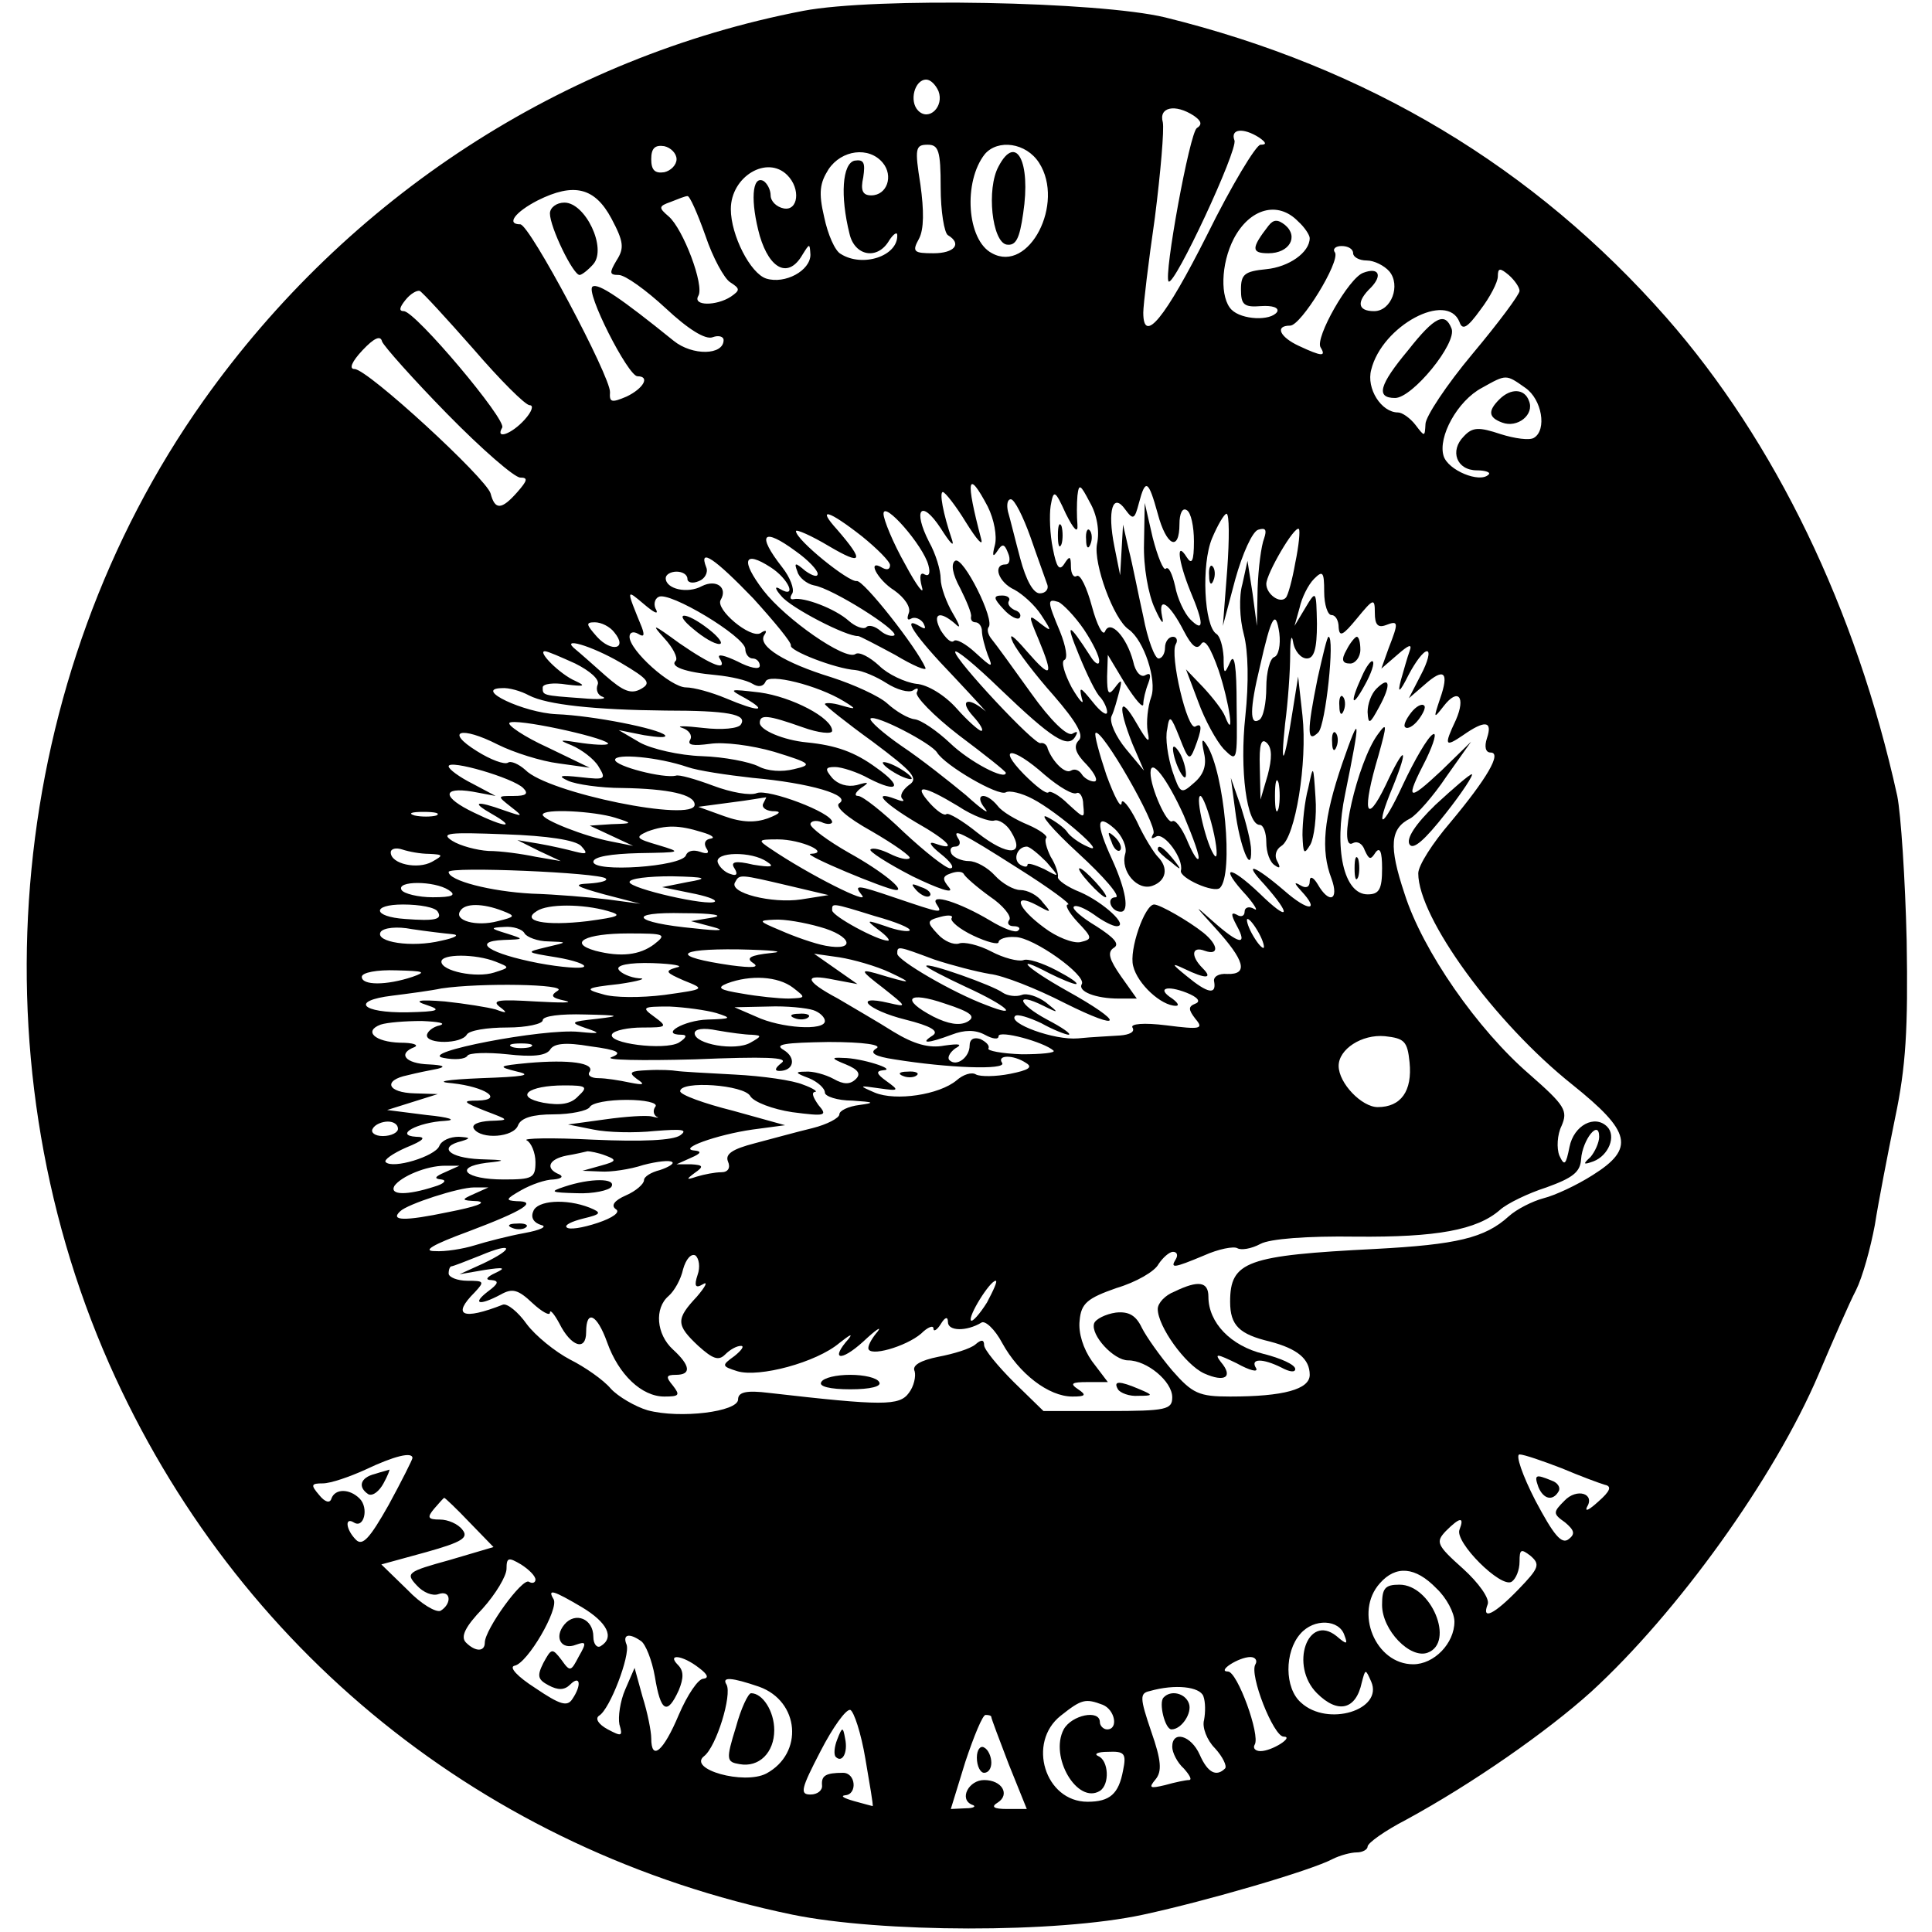 <?xml version="1.0" standalone="no"?>
<!DOCTYPE svg PUBLIC "-//W3C//DTD SVG 20010904//EN"
 "http://www.w3.org/TR/2001/REC-SVG-20010904/DTD/svg10.dtd">
<svg version="1.0" xmlns="http://www.w3.org/2000/svg"
 width="267pt" height="267pt" viewBox="0 0 267 267"
 preserveAspectRatio="xMidYMid meet">
<g transform="translate(0,267) scale(0.1,-0.1)"
fill="#000000" stroke="none">
<path d="M1110 2655 c-332 -64 -629 -257 -829 -539 -270 -381 -320 -901 -130
-1331 175 -395 519 -673 944 -761 122 -25 365 -26 485 0 88 19 232 61 262 77
10 5 25 9 33 9 8 0 15 4 15 8 0 5 24 22 53 37 92 50 195 122 256 177 119 109
253 295 314 438 20 47 43 100 52 117 9 18 20 58 26 90 5 32 18 99 28 148 15
71 18 123 16 245 -2 85 -8 175 -13 200 -57 259 -169 490 -319 661 -183 208
-413 346 -693 415 -92 22 -400 28 -500 9z m187 -111 c8 -21 -13 -42 -28 -27
-13 13 -5 43 11 43 6 0 13 -7 17 -16z m353 -34 c10 -7 12 -12 4 -17 -10 -7
-46 -204 -39 -212 8 -7 96 182 91 195 -6 16 12 18 34 4 10 -7 11 -10 2 -10 -6
0 -40 -56 -74 -125 -58 -115 -88 -152 -88 -107 0 10 7 69 16 131 8 63 13 122
11 132 -6 21 17 26 43 9z m-715 -60 c0 -8 -8 -16 -17 -18 -13 -2 -18 3 -18 18
0 15 5 20 18 18 9 -2 17 -10 17 -18z m365 -39 c0 -33 5 -63 10 -66 20 -12 9
-25 -20 -25 -27 0 -30 2 -20 20 7 13 7 39 2 75 -8 50 -7 55 10 55 15 0 18 -8
18 -59z m136 34 c36 -56 -14 -153 -65 -125 -35 18 -40 99 -10 137 18 21 57 16
75 -12z m-216 0 c15 -18 6 -45 -16 -45 -12 0 -15 7 -11 25 3 20 1 25 -12 23
-17 -4 -20 -49 -7 -101 7 -31 39 -37 55 -9 6 9 11 12 11 7 1 -29 -48 -45 -78
-26 -8 4 -18 27 -23 51 -8 34 -6 47 6 66 18 27 56 32 75 9z m-132 -17 c19 -19
15 -50 -5 -46 -10 2 -18 10 -18 18 0 8 -5 17 -10 20 -16 8 -18 -29 -5 -76 14
-47 40 -59 59 -26 10 16 10 16 11 0 0 -22 -35 -41 -61 -33 -22 7 -49 60 -49
96 0 45 50 75 78 47z m-243 -60 c17 -32 18 -41 7 -58 -10 -17 -10 -20 3 -20 9
0 38 -21 65 -46 31 -29 55 -44 65 -40 8 3 15 1 15 -4 0 -21 -43 -22 -69 -1
-73 59 -104 80 -112 75 -11 -6 49 -124 62 -124 18 0 8 -17 -15 -28 -21 -9 -24
-8 -23 6 1 21 -111 232 -124 232 -20 0 -7 17 24 33 50 25 79 18 102 -25z m130
-24 c10 -30 26 -59 34 -64 14 -9 14 -11 1 -20 -20 -13 -53 -13 -45 1 9 14 -21
93 -41 110 -14 12 -14 14 3 20 10 4 20 8 23 8 3 1 14 -24 25 -55z m819 20 c9
-8 16 -19 16 -23 0 -20 -29 -40 -60 -43 -30 -3 -35 -7 -35 -28 0 -21 4 -25 28
-23 15 1 25 -2 22 -8 -9 -13 -49 -11 -63 3 -16 16 -15 63 3 98 22 42 61 53 89
24z m76 -44 c0 -5 8 -10 19 -10 10 0 24 -7 31 -15 16 -19 3 -55 -21 -55 -23 0
-25 13 -4 33 16 17 10 28 -11 20 -20 -7 -67 -90 -59 -103 8 -13 2 -13 -30 2
-26 12 -34 28 -12 28 15 0 69 88 62 101 -4 5 1 9 9 9 9 0 16 -4 16 -10z m230
-52 c0 -5 -29 -44 -65 -87 -36 -43 -65 -87 -65 -97 -1 -18 -1 -18 -14 -1 -7 9
-18 17 -24 17 -23 0 -44 33 -37 59 15 61 105 109 122 66 4 -12 11 -8 29 17 13
17 24 38 24 46 0 12 3 12 15 2 8 -7 15 -17 15 -22z m-1446 -80 c37 -43 72 -78
78 -78 6 0 3 -9 -7 -20 -18 -20 -41 -28 -31 -11 7 10 -120 161 -136 161 -7 0
-6 5 2 15 7 9 16 14 20 13 4 -2 37 -38 74 -80z m-36 -90 c48 -49 93 -88 101
-88 11 0 10 -4 -4 -20 -22 -25 -31 -25 -37 -2 -6 21 -170 172 -188 172 -8 0
-4 10 11 26 16 17 25 21 27 12 3 -7 43 -52 90 -100z m1490 36 c23 -16 30 -58
12 -69 -6 -4 -27 -1 -46 5 -30 10 -39 10 -51 -3 -20 -20 -10 -47 18 -47 12 0
20 -3 16 -6 -12 -12 -56 6 -62 26 -8 26 19 76 53 94 34 19 33 19 60 0z m-743
-164 c9 -18 13 -41 10 -53 -4 -15 -3 -18 3 -9 7 11 10 11 15 -2 4 -9 2 -16 -3
-16 -19 0 -10 -25 12 -35 11 -6 28 -21 37 -35 15 -23 15 -24 -2 -11 -16 13
-16 11 -2 -22 22 -53 18 -56 -16 -17 -19 22 -26 27 -19 12 6 -12 31 -45 56
-73 32 -37 42 -55 35 -62 -8 -8 -5 -18 11 -34 12 -13 16 -23 10 -23 -6 0 -14
5 -17 10 -4 6 -10 8 -15 5 -8 -5 -25 12 -32 30 -1 6 -6 9 -10 8 -8 -3 -118
115 -118 126 0 5 28 -18 62 -51 72 -69 94 -83 104 -66 4 7 3 8 -4 4 -7 -4 -30
18 -57 56 -25 35 -49 68 -54 74 -6 7 -7 14 -5 17 10 9 -35 99 -46 92 -6 -4 -4
-18 7 -38 9 -18 16 -35 15 -39 -1 -5 2 -8 6 -8 5 0 9 -6 9 -12 0 -7 4 -22 8
-33 8 -19 6 -18 -17 3 -13 12 -27 20 -30 16 -4 -3 -11 4 -18 15 -12 23 -2 28
20 9 8 -8 7 -3 -3 14 -9 15 -17 37 -17 48 0 12 -7 35 -16 51 -23 45 -11 60 16
19 12 -19 19 -27 16 -17 -13 38 -18 67 -13 67 3 0 18 -19 32 -42 15 -24 24
-34 21 -23 -22 83 -19 98 9 45z m151 -52 c-5 -27 23 -104 44 -118 21 -15 39
-70 31 -93 -5 -14 -7 -35 -5 -48 4 -18 0 -15 -15 11 -24 42 -27 25 -6 -28 l16
-37 -25 30 c-14 17 -23 37 -20 45 4 8 8 24 11 35 4 16 3 17 -6 5 -9 -12 -11
-9 -11 15 l1 30 24 -40 c14 -22 25 -35 25 -28 0 6 3 19 7 29 4 11 3 15 -4 11
-6 -4 -14 4 -17 19 -9 34 -32 59 -39 41 -3 -6 -11 9 -18 35 -7 26 -16 45 -21
42 -4 -3 -8 3 -8 13 0 15 -2 15 -9 4 -7 -11 -11 -5 -16 21 -4 19 -5 46 -3 59
4 23 6 22 21 -11 11 -22 17 -28 16 -15 -1 11 -1 29 0 40 2 17 4 16 17 -9 10
-17 14 -40 10 -58z m84 42 c12 -45 30 -53 30 -14 0 14 4 23 10 19 6 -3 10 -23
10 -43 0 -28 -3 -33 -10 -22 -15 24 -12 -5 5 -47 19 -45 19 -58 0 -39 -8 8
-18 29 -21 46 -4 17 -9 28 -13 24 -3 -3 -11 16 -18 43 l-11 48 -1 -56 c-1 -32
6 -71 15 -90 9 -20 13 -24 10 -11 -6 29 10 19 30 -20 11 -21 18 -27 24 -18 5
8 13 -5 24 -36 15 -45 23 -100 9 -64 -3 8 -17 26 -30 40 l-24 25 17 -45 c9
-25 25 -54 35 -65 19 -19 19 -18 18 60 0 54 -3 74 -9 60 -8 -18 -9 -17 -9 7
-1 15 -5 29 -10 32 -17 11 -21 96 -6 132 8 19 17 34 20 34 4 0 4 -35 1 -77
l-6 -78 17 64 c10 36 24 67 32 69 10 3 12 0 8 -12 -4 -10 -8 -41 -9 -69 l-1
-52 -6 45 -7 45 -7 -32 c-5 -17 -4 -48 2 -70 6 -23 7 -66 2 -113 -8 -74 2
-150 20 -150 5 0 9 -11 9 -24 0 -14 5 -28 12 -32 7 -5 8 -3 3 6 -4 7 -2 16 6
21 19 12 36 115 29 180 l-6 54 -8 -50 c-11 -71 -17 -81 -10 -15 4 30 7 73 7
95 0 22 2 30 4 18 2 -13 11 -23 19 -23 10 0 14 13 14 48 -1 46 -1 47 -16 22
l-15 -25 7 25 c3 14 12 32 20 40 12 12 14 10 14 -18 0 -18 5 -32 10 -32 6 0
10 -8 10 -17 1 -14 6 -11 25 12 23 28 25 29 25 8 0 -16 4 -21 15 -17 18 7 18
4 4 -32 l-10 -28 22 19 c16 14 21 16 17 5 -3 -8 -8 -26 -12 -40 -5 -19 -2 -18
11 8 9 17 20 32 25 32 5 0 1 -15 -8 -32 l-17 -33 22 19 c27 24 34 17 21 -20
-9 -27 -9 -28 5 -10 20 26 31 13 17 -19 -17 -36 -15 -38 10 -21 30 21 41 20
33 -4 -4 -12 -2 -20 5 -20 16 0 -5 -36 -56 -97 -24 -28 -44 -59 -44 -70 0 -61
105 -206 213 -292 81 -65 87 -88 28 -125 -22 -14 -52 -28 -68 -32 -15 -4 -37
-15 -48 -25 -33 -30 -72 -39 -184 -45 -178 -9 -201 -17 -201 -73 0 -33 13 -45
55 -55 38 -10 55 -24 55 -46 0 -20 -36 -30 -110 -30 -43 0 -52 4 -80 36 -17
20 -36 47 -42 59 -8 17 -18 23 -36 21 -14 -2 -28 -9 -30 -15 -5 -16 27 -51 47
-51 26 0 61 -29 61 -51 0 -17 -8 -19 -89 -19 l-89 0 -41 40 c-22 22 -41 45
-41 51 0 8 -4 8 -12 1 -7 -6 -30 -13 -51 -17 -25 -5 -37 -12 -33 -20 2 -7 -1
-21 -8 -30 -13 -18 -36 -18 -193 0 -32 4 -43 1 -43 -9 0 -17 -80 -27 -125 -15
-17 5 -41 19 -51 30 -10 12 -36 30 -56 40 -21 11 -48 33 -60 49 -12 17 -27 29
-33 27 -56 -22 -71 -15 -39 17 14 15 13 16 -10 16 -14 0 -26 5 -26 10 0 6 2
10 4 10 2 0 20 7 40 15 45 19 48 10 4 -11 l-33 -15 35 6 c26 4 30 3 15 -4 -13
-6 -15 -10 -6 -10 11 -1 10 -5 -5 -16 -22 -17 -12 -20 18 -4 16 9 24 7 44 -12
13 -12 24 -18 24 -13 0 5 6 -2 13 -15 16 -32 37 -39 37 -12 0 32 15 25 29 -14
16 -45 48 -75 79 -75 21 0 22 2 12 15 -10 12 -10 15 4 15 22 0 20 13 -4 35
-23 21 -26 57 -6 74 8 7 17 23 20 37 4 14 11 22 17 19 5 -4 7 -16 3 -27 -5
-15 -3 -19 7 -13 8 5 4 -3 -8 -17 -29 -31 -29 -39 2 -68 20 -18 28 -21 37 -12
7 7 16 12 22 12 5 0 1 -6 -9 -14 -18 -13 -18 -14 4 -21 30 -9 109 12 141 39
14 11 19 14 13 6 -26 -29 -12 -33 20 -4 17 16 26 22 20 14 -7 -8 -13 -18 -13
-23 0 -13 52 2 73 20 9 9 17 12 17 7 0 -5 5 -2 10 6 6 10 10 11 10 3 0 -13 26
-13 46 -1 5 4 19 -9 29 -28 23 -42 64 -74 97 -74 18 0 20 2 8 10 -12 8 -9 10
13 10 l28 0 -22 29 c-12 17 -19 39 -17 56 2 24 11 31 51 45 27 8 53 23 58 33
6 9 15 17 20 17 6 0 7 -5 4 -10 -8 -13 -4 -13 39 5 20 9 41 13 46 10 5 -3 19
-1 32 6 13 7 64 11 132 10 111 -1 167 9 199 37 10 9 39 23 64 31 36 13 47 21
48 39 2 27 25 56 25 31 0 -8 -6 -21 -12 -28 -11 -10 -10 -11 4 -6 21 8 32 35
19 48 -17 17 -46 2 -52 -28 -5 -25 -7 -27 -14 -12 -4 10 -3 29 3 41 9 21 5 28
-44 71 -72 62 -148 171 -173 250 -22 66 -20 90 8 104 9 5 32 31 50 58 l34 48
-41 -40 c-47 -44 -51 -42 -21 16 11 23 15 38 9 34 -7 -4 -25 -35 -41 -69 -29
-63 -40 -65 -14 -3 23 57 16 58 -10 2 -28 -58 -33 -36 -10 41 12 43 12 47 -1
29 -28 -38 -57 -164 -34 -150 6 3 13 -1 16 -10 6 -13 8 -14 15 -3 6 8 9 1 9
-22 0 -29 -4 -36 -20 -36 -33 0 -47 63 -31 139 22 108 21 114 -4 42 -26 -76
-30 -120 -15 -159 11 -30 -3 -36 -19 -8 -6 10 -11 12 -11 4 0 -8 -5 -10 -12
-6 -10 6 -10 4 0 -7 27 -29 10 -29 -23 0 -42 36 -58 41 -28 9 39 -44 35 -53
-6 -13 -43 41 -57 39 -18 -3 12 -14 16 -22 10 -18 -7 4 -13 2 -13 -4 0 -6 -5
-8 -11 -4 -8 4 -8 0 0 -15 16 -29 3 -26 -33 6 -27 24 -26 23 3 -9 41 -45 47
-65 17 -64 -12 1 -20 -4 -18 -11 3 -18 -9 -16 -38 8 -21 17 -22 19 -3 10 29
-14 40 -14 25 1 -17 17 -15 31 3 24 20 -7 19 8 -2 25 -20 16 -60 39 -68 39
-13 0 -35 -63 -29 -85 6 -25 39 -55 59 -55 5 0 3 4 -5 10 -22 14 -8 19 20 8
15 -6 20 -12 12 -15 -10 -4 -10 -8 0 -21 12 -14 7 -15 -40 -9 -32 4 -50 2 -47
-3 4 -6 -4 -10 -17 -11 -13 -1 -39 -2 -58 -4 -33 -3 -98 21 -87 31 3 3 19 -2
36 -10 16 -9 34 -16 38 -16 4 1 -9 10 -30 21 -41 22 -45 39 -5 19 22 -11 22
-10 3 5 -11 8 -26 13 -33 10 -8 -3 -20 -1 -26 3 -13 10 -106 43 -106 37 0 -2
25 -15 55 -29 57 -26 76 -44 28 -25 -46 17 -123 62 -123 71 0 11 0 11 51 -8
24 -8 59 -17 77 -20 18 -2 64 -20 103 -40 82 -41 84 -28 3 17 -57 32 -75 51
-24 24 16 -8 33 -15 37 -15 4 1 -8 9 -27 19 -19 10 -40 17 -46 14 -7 -2 -27 3
-44 12 -17 9 -38 14 -45 11 -7 -2 -20 3 -29 13 -16 17 -15 19 4 24 11 3 18 2
15 -2 -2 -4 11 -15 30 -24 19 -9 35 -13 35 -9 0 4 10 8 23 7 25 0 99 -53 92
-65 -6 -10 19 -20 51 -20 l25 0 -22 31 c-16 23 -19 33 -10 39 9 5 1 14 -24 30
-20 12 -34 24 -31 27 3 3 15 -2 28 -11 12 -9 26 -16 31 -16 18 0 -18 33 -50
47 -18 7 -32 17 -31 21 1 4 -3 17 -10 28 -6 12 -9 24 -6 26 2 3 -9 11 -25 18
-17 7 -36 18 -42 26 -17 21 -34 17 -18 -3 8 -10 -4 -2 -26 18 -23 19 -62 50
-89 68 -26 18 -45 35 -43 38 7 6 84 -34 92 -47 11 -18 85 -61 95 -55 5 3 22
-1 37 -9 35 -18 107 -81 76 -66 -12 5 -25 15 -28 20 -3 5 -16 15 -28 21 -12 6
7 -17 43 -50 36 -33 59 -60 52 -61 -14 0 -7 -20 7 -20 12 0 7 30 -12 72 -23
50 -22 65 3 43 11 -10 18 -26 15 -35 -7 -24 17 -52 38 -44 19 7 22 25 7 40 -5
5 -19 27 -29 49 -11 22 -21 33 -21 25 -1 -8 -10 9 -21 39 -10 30 -17 56 -15
58 8 8 86 -128 80 -139 -4 -7 -3 -8 4 -4 11 6 38 -31 34 -47 -3 -10 46 -32 54
-24 19 19 6 159 -18 197 -7 11 -8 8 -4 -11 4 -17 -1 -30 -14 -41 -18 -16 -19
-15 -30 17 -6 19 -10 45 -7 57 3 21 5 19 17 -11 12 -31 14 -33 21 -15 10 26
11 36 1 30 -11 -7 -36 100 -27 114 3 5 1 10 -4 10 -6 0 -11 -7 -11 -15 0 -8
-4 -15 -9 -15 -5 0 -15 26 -21 58 -7 31 -15 73 -20 92 l-8 35 -2 -35 -2 -35
-8 40 c-10 50 -2 75 15 51 11 -15 13 -14 19 9 9 34 13 32 26 -15z m-176 -32
c10 -29 21 -59 23 -65 3 -7 -2 -13 -10 -13 -9 0 -19 18 -27 48 -7 26 -14 55
-17 65 -2 9 -1 17 4 17 5 0 17 -24 27 -52z m-141 -39 c3 -11 1 -16 -5 -13 -6
4 -8 -2 -4 -17 4 -13 -7 1 -23 31 -17 30 -30 62 -30 70 0 19 55 -44 62 -71z
m-92 40 c21 -17 39 -35 39 -40 0 -6 -4 -7 -10 -4 -23 14 -8 -16 16 -31 14 -10
23 -23 20 -31 -3 -8 -2 -11 3 -8 5 3 13 0 17 -6 4 -8 3 -9 -4 -5 -28 17 -8
-13 46 -69 31 -33 50 -54 43 -47 -24 20 -36 14 -16 -8 10 -11 15 -20 11 -20
-3 0 -19 14 -34 31 -16 18 -40 33 -56 34 -15 2 -39 13 -51 25 -13 12 -28 20
-33 16 -14 -9 -96 48 -127 88 -32 42 -27 56 10 32 25 -16 37 -44 13 -30 -8 5
-7 0 2 -10 13 -16 90 -56 106 -55 2 0 25 -12 51 -26 25 -15 44 -23 42 -18 -12
28 -86 122 -95 120 -11 -2 -84 57 -84 69 0 3 21 -6 46 -21 46 -27 49 -21 11
23 -29 32 -12 27 34 -9z m599 -37 c-4 -23 -10 -45 -13 -48 -8 -9 -27 5 -27 19
0 14 39 81 45 76 2 -2 0 -23 -5 -47z m-690 16 c17 -12 30 -26 30 -31 0 -5 -7
-3 -17 4 -14 12 -16 12 -11 -1 2 -8 13 -17 23 -19 25 -4 117 -62 111 -69 -3
-2 -12 0 -19 6 -8 7 -17 9 -20 5 -4 -3 -15 1 -24 9 -19 17 -62 33 -76 30 -5
-1 -6 2 -2 8 3 6 -3 22 -14 36 -36 46 -27 56 19 22z m-59 -65 c29 -32 53 -61
52 -65 -3 -7 61 -32 89 -34 10 -1 29 -9 43 -18 14 -9 31 -14 37 -10 6 4 8 3 5
-3 -3 -5 23 -32 58 -59 36 -27 65 -50 65 -52 0 -11 -50 15 -77 41 -18 17 -40
32 -49 33 -9 1 -26 11 -38 22 -11 10 -46 26 -77 36 -65 20 -102 43 -93 58 5 7
2 8 -5 3 -14 -8 -63 33 -55 46 10 17 -6 29 -26 19 -20 -11 -50 -4 -50 11 0 5
7 9 15 9 8 0 15 -4 15 -10 0 -5 7 -7 16 -3 8 3 13 12 10 19 -11 28 12 12 65
-43z m-134 -16 c-4 6 -3 15 3 18 14 9 120 -55 120 -72 0 -7 5 -13 10 -13 6 0
10 -5 10 -10 0 -6 -14 -3 -31 6 -17 8 -28 11 -25 5 13 -20 -10 -11 -55 20 -37
27 -40 28 -21 7 12 -13 19 -27 16 -31 -9 -8 12 -16 56 -20 20 -2 42 -7 50 -12
8 -5 15 -4 18 3 4 12 72 -5 108 -27 18 -11 18 -12 -3 -6 -13 4 -23 4 -23 2 0
-2 30 -26 66 -52 56 -42 64 -51 50 -60 -9 -7 -13 -15 -9 -19 4 -4 0 -4 -10 0
-32 12 -17 -5 28 -32 46 -26 59 -41 28 -30 -11 4 -8 -2 7 -14 14 -11 20 -20
13 -20 -6 0 -35 23 -64 50 -29 28 -57 50 -63 50 -6 0 -4 5 4 11 12 8 11 9 -6
4 -13 -3 -26 1 -34 10 -10 12 -10 15 4 15 9 0 31 -7 47 -16 41 -21 47 -11 10
15 -30 22 -56 31 -96 35 -32 3 -65 17 -65 27 0 12 11 11 59 -6 22 -8 41 -10
41 -5 0 18 -56 47 -100 53 -43 5 -44 5 -20 -8 33 -19 18 -19 -27 0 -19 8 -44
15 -55 15 -21 0 -78 51 -78 70 0 6 5 8 12 4 8 -5 9 -2 5 9 -22 54 -22 53 3 32
13 -11 20 -15 17 -8z m591 -27 c12 -18 22 -38 21 -44 0 -6 -6 -3 -12 7 -31 48
-35 48 -16 2 11 -27 24 -54 30 -59 5 -6 9 -15 9 -20 0 -6 -9 0 -20 14 -17 21
-19 22 -15 5 4 -11 -3 -4 -14 15 -10 19 -15 36 -10 38 5 2 2 19 -6 39 -18 43
-18 46 -2 41 6 -3 22 -19 35 -38z m263 -38 c-6 -2 -11 -21 -11 -42 0 -21 -4
-42 -10 -45 -13 -8 -13 15 1 73 16 71 22 81 27 47 2 -16 -1 -31 -7 -33z m-912
34 c19 -23 -4 -28 -24 -6 -15 17 -16 20 -3 20 9 0 21 -6 27 -14z m9 -42 c39
-23 42 -28 28 -36 -14 -8 -25 -3 -49 18 -18 16 -36 32 -41 36 -24 19 21 6 62
-18z m-63 -1 c20 -10 34 -22 31 -29 -3 -7 0 -15 7 -17 7 -3 -6 -4 -28 -2 -56
4 -55 4 -55 15 0 5 15 7 33 4 25 -3 27 -2 12 5 -21 9 -53 41 -42 41 4 0 22 -8
42 -17z m-64 -44 c25 -13 91 -20 189 -21 85 0 113 -5 104 -19 -3 -6 -27 -8
-52 -5 -26 3 -39 3 -29 0 9 -3 14 -10 11 -16 -5 -8 4 -9 27 -6 19 3 58 -2 89
-11 52 -16 53 -18 27 -24 -16 -4 -36 -3 -49 4 -12 6 -47 13 -78 14 -31 1 -70
10 -86 19 l-29 17 35 -7 c19 -3 32 -4 29 0 -9 9 -99 27 -150 29 -45 2 -115 35
-76 36 10 1 27 -4 38 -10z m109 -66 c3 -3 -13 -3 -35 0 -32 5 -35 5 -15 -3 14
-6 31 -19 37 -29 11 -18 10 -19 -25 -15 -28 3 -32 2 -17 -5 11 -5 45 -10 75
-10 64 -1 100 -9 100 -23 0 -25 -203 16 -234 48 -9 8 -20 13 -24 10 -5 -3 -24
4 -43 16 -45 28 -22 35 29 9 22 -11 60 -23 84 -26 l43 -6 -58 28 c-33 15 -56
31 -53 34 7 7 127 -19 136 -28z m912 -44 l-10 -34 -1 45 c-1 31 2 41 10 33 7
-7 7 -21 1 -44z m-802 11 c14 -5 54 -11 90 -15 79 -7 137 -24 120 -35 -7 -4 9
-19 45 -39 31 -18 55 -35 52 -37 -3 -3 -15 0 -27 6 -12 6 -24 9 -27 6 -3 -2
23 -19 58 -37 35 -17 58 -25 51 -16 -10 12 -10 16 2 20 8 3 16 3 18 -1 2 -4
18 -18 36 -31 18 -12 30 -27 27 -32 -4 -5 -1 -9 6 -9 7 0 10 -3 6 -6 -3 -4
-21 3 -39 14 -42 25 -83 38 -74 23 9 -14 9 -14 -59 9 -50 17 -56 18 -44 3 13
-15 -73 28 -126 64 -18 12 -18 13 10 13 32 0 74 -19 45 -20 -11 -1 104 -49
118 -50 14 -1 -19 26 -64 51 -30 17 -54 35 -54 40 0 4 7 6 15 3 8 -4 15 -3 15
0 0 13 -88 46 -104 40 -9 -4 -36 1 -60 10 -24 9 -48 16 -52 14 -17 -4 -84 13
-84 22 0 9 59 4 100 -10z m494 -11 c20 -17 39 -28 44 -25 4 2 9 -5 9 -16 2
-20 2 -20 -21 1 -12 12 -25 19 -27 16 -3 -3 -18 9 -34 25 -38 39 -16 39 29 -1z
m-721 -18 c8 -8 4 -11 -13 -11 -23 0 -23 0 -4 -15 18 -14 17 -14 -9 -5 -39 14
-47 12 -17 -5 35 -20 18 -19 -25 2 -44 21 -45 36 -2 29 l32 -6 -32 17 c-18 9
-33 20 -33 24 0 10 89 -16 103 -30z m913 -38 c13 -31 23 -58 20 -60 -2 -2 -9
10 -16 27 -7 16 -16 28 -20 25 -7 -5 -30 46 -30 67 0 22 23 -8 46 -59z m131
10 c-3 -10 -5 -2 -5 17 0 19 2 27 5 18 2 -10 2 -26 0 -35z m-443 3 c21 -14 44
-22 50 -20 6 2 17 -5 23 -15 21 -34 -4 -35 -46 -2 -21 17 -40 28 -43 26 -3 -3
-13 4 -23 15 -24 27 -9 25 39 -4z m-269 4 c-3 -5 2 -10 12 -11 14 0 12 -3 -6
-10 -17 -6 -35 -6 -60 3 l-36 13 45 6 c25 3 46 7 48 7 2 1 0 -2 -3 -8z m621
-35 c6 -25 7 -42 3 -38 -11 12 -28 83 -20 83 3 0 11 -20 17 -45z m-1073 18
c-7 -2 -21 -2 -30 0 -10 3 -4 5 12 5 17 0 24 -2 18 -5z m247 -3 c25 -8 25 -8
-5 -9 l-30 -2 30 -14 30 -14 -30 6 c-37 7 -95 30 -95 37 0 9 71 5 100 -4z
m120 -20 c14 -4 19 -8 12 -9 -7 -1 -10 -6 -6 -13 5 -7 2 -9 -9 -5 -9 3 -17 1
-19 -5 -6 -16 -128 -24 -128 -9 0 7 24 11 63 12 59 1 60 1 27 11 -31 9 -33 11
-15 19 25 9 43 9 75 -1z m-167 -19 c10 -11 8 -12 -8 -8 -11 3 -33 8 -50 11
l-30 5 30 -15 30 -14 -35 6 c-19 4 -48 8 -65 8 -16 1 -39 7 -50 14 -17 11 -5
12 73 9 59 -2 97 -8 105 -16z m604 -31 c43 -27 74 -50 69 -50 -5 0 1 -11 13
-24 21 -22 21 -24 4 -28 -10 -2 -33 7 -50 20 -38 28 -44 49 -10 31 20 -11 21
-11 8 4 -7 10 -21 17 -31 17 -9 0 -25 9 -35 20 -10 11 -26 20 -36 20 -10 0
-21 5 -24 10 -3 6 -1 10 5 10 6 0 8 5 5 10 -11 17 2 11 82 -40z m-814 20 c20
-1 20 -2 4 -11 -20 -11 -57 -3 -57 13 0 5 7 7 16 4 9 -3 25 -6 37 -6z m853
-11 c19 -22 19 -22 -3 -10 -13 6 -23 9 -23 6 0 -4 -5 -3 -10 0 -11 7 -4 25 9
25 4 0 16 -10 27 -21z m-386 0 c11 -7 6 -8 -19 -4 -25 6 -32 4 -26 -5 5 -8 3
-11 -5 -8 -8 2 -16 10 -18 16 -5 15 47 16 68 1z m-223 -23 c4 -3 -7 -6 -23 -7
-23 -1 -19 -4 21 -15 l50 -13 -45 6 c-25 3 -72 7 -105 8 -57 3 -115 18 -115
30 0 8 209 -1 217 -9z m113 -5 l-35 -7 39 -8 c21 -4 36 -9 34 -12 -8 -7 -118
18 -118 27 0 5 26 8 58 8 49 -1 52 -3 22 -8z m140 -5 l55 -13 -38 -6 c-40 -6
-101 9 -91 24 6 11 6 11 74 -5z m-470 -6 c11 -7 6 -10 -22 -10 -20 0 -40 5
-43 10 -8 13 45 13 65 0z m-15 -30 c7 -11 -5 -13 -45 -10 -45 3 -47 20 -3 20
23 0 45 -4 48 -10z m90 1 c18 -7 17 -8 -7 -14 -30 -8 -61 1 -52 14 6 11 31 11
59 0z m145 0 c21 -6 16 -8 -28 -14 -59 -7 -93 0 -70 14 15 10 63 10 98 0z
m369 -7 c29 -8 51 -17 48 -20 -2 -2 -17 0 -33 6 -27 9 -28 9 -10 -5 11 -8 17
-15 13 -15 -14 0 -77 34 -77 42 0 10 -2 11 59 -8z m-224 -2 l-30 -5 30 -8 c19
-5 10 -6 -25 -2 -86 8 -96 23 -15 21 39 0 57 -3 40 -6z m148 -13 c44 -12 51
-34 8 -26 -16 3 -44 13 -62 21 -31 13 -32 14 -9 15 14 1 42 -4 63 -10z m607
-9 c6 -11 8 -20 6 -20 -3 0 -10 9 -16 20 -6 11 -8 20 -6 20 3 0 10 -9 16 -20z
m-1115 -1 c11 -1 4 -5 -15 -9 -41 -10 -92 -2 -84 12 4 6 23 8 43 4 20 -3 45
-6 56 -7z m100 1 c3 -5 18 -11 33 -11 27 -1 27 -1 -3 -8 -29 -7 -29 -7 14 -14
24 -4 41 -10 38 -13 -3 -3 -31 -1 -63 5 -67 13 -94 30 -48 32 29 1 29 1 4 9
-23 7 -23 8 -3 9 12 1 25 -3 28 -9z m179 -15 c-20 -15 -46 -18 -81 -9 -39 11
-14 24 45 24 51 0 54 -1 36 -15z m162 -12 c-29 -3 -36 -7 -25 -14 9 -6 -1 -7
-31 -3 -83 12 -78 23 10 22 47 -1 67 -3 46 -5z m-381 -12 c20 -8 20 -8 -2 -15
-25 -8 -73 2 -73 15 0 11 47 11 75 0z m545 -15 c34 -16 30 -16 -20 -1 -22 6
-20 3 10 -20 34 -27 34 -27 8 -21 -51 12 -29 -10 23 -23 36 -9 47 -16 38 -22
-19 -12 -6 -11 26 1 18 7 33 7 46 0 11 -6 19 -7 19 -2 0 9 63 -8 76 -20 3 -3
-17 -5 -44 -5 -28 1 -48 5 -46 8 2 4 -3 9 -11 13 -9 3 -15 0 -15 -9 0 -16 -18
-30 -28 -20 -3 3 0 10 8 16 11 6 6 7 -15 4 -21 -4 -42 2 -70 19 -22 14 -57 34
-77 46 -47 25 -48 35 -5 26 l32 -6 -30 21 -30 21 35 -5 c19 -3 51 -12 70 -21z
m-295 7 c-17 -5 -15 -7 10 -18 30 -12 30 -12 -27 -20 -32 -4 -70 -4 -85 1 -26
7 -24 9 22 14 28 4 40 8 28 8 -12 1 -25 7 -28 12 -4 6 14 10 47 9 29 -1 44 -4
33 -6z m-365 -13 c-36 -12 -70 -12 -70 0 0 6 21 10 48 9 38 -1 42 -2 22 -9z
m526 -15 c18 -14 18 -14 -6 -15 -14 0 -43 3 -65 7 -31 5 -35 8 -20 14 32 12
70 10 91 -6z m-325 -4 c-11 -7 -9 -10 10 -14 13 -3 -5 -3 -41 -1 -49 3 -61 2
-50 -7 12 -9 11 -10 -5 -4 -11 3 -42 8 -70 11 -37 3 -44 1 -25 -5 21 -7 16 -9
-27 -10 -64 -1 -79 16 -21 23 24 3 54 7 68 10 54 8 175 6 161 -3z m566 -43
c-11 -6 -27 -3 -47 7 -46 24 -36 36 16 18 37 -12 43 -18 31 -25z m-347 12 c22
-7 21 -8 -12 -9 -33 -1 -67 -21 -36 -21 8 0 7 -4 -4 -11 -20 -11 -100 -1 -92
12 3 5 22 9 42 9 34 0 35 1 16 15 -18 13 -16 14 21 14 22 -1 51 -5 65 -9z
m134 4 c9 -3 16 -10 16 -15 0 -14 -61 -10 -95 6 l-30 13 47 1 c25 1 53 -2 62
-5z m-299 -12 c-37 -4 -38 -5 -15 -13 21 -7 20 -8 -10 -5 -49 5 -225 -29 -187
-36 15 -3 30 -2 33 3 2 4 27 5 55 2 35 -4 53 -2 59 6 5 9 21 11 56 5 38 -5 45
-9 29 -15 -11 -4 41 -5 115 -3 97 4 131 3 120 -5 -9 -7 -10 -11 -3 -11 20 0
24 18 6 29 -14 8 2 10 62 11 49 0 75 -4 66 -9 -10 -6 -2 -11 25 -15 74 -12
155 -15 149 -5 -8 11 15 12 33 0 10 -6 3 -10 -22 -15 -20 -4 -41 -4 -47 -1 -6
4 -18 0 -27 -8 -24 -20 -84 -29 -113 -17 -23 10 -22 10 6 6 28 -4 28 -3 10 10
-14 10 -15 14 -4 15 19 1 -31 17 -56 17 -17 1 -16 -1 4 -9 17 -7 21 -13 14
-20 -8 -8 -17 -8 -31 0 -11 6 -29 11 -39 10 -15 0 -14 -2 5 -9 12 -5 22 -14
22 -20 0 -5 17 -11 38 -11 30 -2 32 -3 10 -6 -16 -2 -28 -8 -28 -13 0 -5 -17
-14 -37 -19 -21 -5 -57 -15 -80 -21 -31 -8 -41 -15 -37 -25 4 -9 0 -15 -9 -15
-9 0 -24 -3 -34 -6 -15 -5 -15 -4 -3 5 13 9 12 11 -5 12 l-20 0 20 9 c14 6 15
9 5 10 -25 2 31 22 80 29 l45 6 -72 20 c-40 10 -73 22 -73 27 0 15 89 9 97 -7
5 -8 31 -18 58 -22 46 -6 49 -5 36 10 -7 10 -10 17 -5 18 5 0 -2 5 -16 10 -14
6 -56 12 -95 14 -38 2 -74 4 -80 5 -5 1 -23 2 -40 1 -24 -1 -27 -3 -15 -12 12
-8 10 -9 -10 -5 -14 3 -33 6 -43 6 -10 0 -16 4 -12 9 7 12 -28 17 -85 12 -42
-4 -43 -5 -15 -12 22 -5 7 -7 -50 -9 -49 -2 -65 -5 -40 -7 46 -5 72 -23 35
-24 -22 0 -20 -2 10 -14 34 -13 35 -13 7 -14 -16 -1 -26 -5 -22 -11 10 -15 55
-12 61 5 4 10 20 15 49 15 24 0 47 5 50 10 3 6 26 10 51 10 25 0 43 -4 40 -9
-4 -5 -3 -11 1 -14 5 -2 2 -2 -6 0 -7 2 -37 0 -65 -4 l-51 -7 35 -7 c19 -4 57
-5 85 -2 38 3 46 2 35 -6 -10 -7 -52 -9 -120 -6 -58 3 -99 2 -92 -1 6 -3 12
-17 12 -30 0 -22 -4 -24 -44 -24 -53 0 -70 17 -24 23 29 3 28 4 -9 5 -43 2
-58 17 -25 25 13 4 12 5 -4 6 -12 0 -24 -5 -27 -13 -6 -14 -64 -32 -74 -22 -3
3 10 12 28 20 25 10 29 15 14 15 -31 2 2 20 40 22 17 1 6 5 -25 8 l-55 7 35
11 35 11 -32 1 c-38 1 -44 18 -10 25 12 3 31 7 42 9 12 3 7 5 -12 6 -33 1 -44
15 -20 24 6 3 -2 6 -20 6 -35 1 -51 16 -27 25 9 3 34 5 57 5 23 -1 34 -3 25
-6 -10 -2 -18 -9 -18 -14 0 -12 47 -12 55 1 3 6 28 10 56 10 27 0 49 5 49 10
0 6 25 9 58 8 49 -1 51 -2 17 -6z m214 -22 c14 -1 14 -2 -2 -11 -21 -12 -77
-2 -77 13 0 6 12 8 31 4 17 -3 39 -6 48 -6z m909 -38 c4 -40 -12 -62 -44 -62
-22 0 -54 33 -54 57 0 23 32 44 64 41 27 -3 31 -7 34 -36z m-1215 21 c-7 -2
-19 -2 -25 0 -7 3 -2 5 12 5 14 0 19 -2 13 -5z m66 -68 c-10 -11 -25 -13 -48
-9 -41 8 -22 24 29 24 31 0 33 -2 19 -15z m-249 -45 c0 -5 -9 -10 -21 -10 -11
0 -17 5 -14 10 3 6 13 10 21 10 8 0 14 -4 14 -10z m287 -37 c16 -6 15 -8 -7
-14 l-25 -7 25 -1 c14 -1 41 3 59 9 19 5 37 7 40 4 3 -2 -5 -7 -17 -11 -12 -3
-22 -9 -22 -14 0 -5 -11 -15 -25 -21 -16 -7 -21 -14 -14 -19 7 -4 -4 -12 -25
-19 -21 -7 -40 -10 -43 -6 -3 3 7 8 23 12 25 6 26 8 9 15 -33 13 -73 10 -78
-5 -4 -9 1 -16 11 -19 9 -2 -1 -7 -23 -11 -22 -4 -53 -12 -69 -17 -16 -5 -41
-9 -55 -8 -18 0 -3 9 46 27 77 29 97 42 67 42 -16 1 -15 3 6 15 14 8 34 15 45
15 11 1 14 4 8 7 -20 8 -15 21 10 26 12 2 25 5 29 6 3 0 15 -2 25 -6z m-222
-23 c-14 -6 -16 -9 -5 -10 8 -1 4 -6 -10 -10 -37 -12 -62 -12 -55 1 9 13 44
28 70 28 l20 0 -20 -9z m40 -30 c-18 -8 -18 -9 5 -10 14 -2 -4 -8 -40 -15 -62
-13 -81 -12 -67 1 10 10 81 33 102 33 l20 0 -20 -9z m709 -150 c-10 -16 -20
-27 -22 -25 -5 5 26 55 34 55 3 0 -3 -13 -12 -30z m-794 -215 c0 -2 -15 -32
-33 -65 -26 -46 -36 -57 -45 -48 -14 14 -16 32 -3 24 14 -9 21 20 8 33 -14 14
-34 14 -39 0 -2 -7 -9 -5 -17 5 -12 14 -11 16 5 16 11 0 37 9 59 19 40 19 65
25 65 16z m1588 -14 c26 -11 53 -21 60 -23 10 -2 7 -9 -9 -23 -12 -11 -19 -15
-16 -8 12 19 -14 27 -31 9 -16 -16 -16 -18 1 -30 13 -11 14 -16 5 -23 -10 -8
-21 6 -46 53 -18 35 -28 64 -22 64 6 0 32 -9 58 -19z m-1509 -75 l33 -34 -61
-18 c-58 -16 -61 -18 -45 -35 9 -10 22 -15 30 -12 17 6 19 -13 3 -23 -6 -3
-27 9 -46 29 l-36 35 62 17 c50 14 59 20 50 31 -6 8 -20 14 -31 14 -17 0 -18
3 -8 15 7 8 13 15 14 15 1 0 17 -15 35 -34z m1368 -10 c-7 -17 57 -81 72 -72
6 4 11 16 11 28 0 17 2 18 15 8 14 -12 12 -17 -17 -47 -33 -34 -51 -43 -42
-20 3 8 -13 30 -34 49 -37 33 -38 37 -24 52 20 20 26 20 19 2z m-1277 -69 c0
-4 -4 -6 -9 -3 -9 6 -61 -66 -61 -84 0 -13 -13 -13 -26 0 -8 8 -1 22 23 47 18
20 33 45 33 55 0 16 3 16 20 6 11 -7 20 -16 20 -21z m1245 -12 c14 -13 25 -34
25 -46 0 -30 -28 -59 -57 -59 -52 0 -82 72 -46 112 22 25 49 23 78 -7z m-1181
-26 c35 -21 46 -42 26 -54 -5 -3 -10 3 -10 13 0 25 -25 35 -40 17 -15 -18 -4
-36 16 -28 14 5 15 3 4 -16 -11 -21 -12 -22 -24 -5 -13 17 -14 16 -25 -4 -9
-18 -8 -23 7 -31 13 -7 22 -7 30 1 14 14 16 -1 3 -20 -7 -11 -17 -8 -51 15
-25 16 -37 29 -29 31 18 3 62 79 54 92 -9 15 0 12 39 -11z m1054 -39 c5 -13 3
-13 -11 -1 -40 32 -65 -41 -27 -79 29 -29 54 -23 62 15 5 19 5 19 13 1 17 -39
-60 -63 -97 -29 -23 20 -23 70 -1 95 19 22 54 20 61 -2z m-972 -8 c6 -4 15
-26 19 -49 8 -49 17 -54 33 -19 7 17 7 27 -1 35 -16 16 6 14 29 -4 12 -9 14
-14 6 -15 -7 0 -22 -22 -34 -50 -21 -50 -38 -65 -38 -32 0 9 -5 35 -12 57
l-11 40 -13 -30 c-7 -16 -10 -38 -8 -48 5 -17 3 -17 -16 -7 -13 7 -18 15 -12
19 15 9 43 83 38 98 -6 14 3 17 20 5z m849 -32 c-9 -14 25 -100 39 -100 15 0
-16 -20 -32 -20 -7 0 -11 4 -8 9 8 13 -24 101 -37 101 -16 0 15 20 31 20 7 0
10 -5 7 -10z m-686 -31 c56 -20 62 -92 10 -120 -31 -16 -109 6 -86 24 17 13
39 85 31 99 -7 11 7 10 45 -3z m614 -13 c3 -8 3 -22 1 -33 -3 -10 4 -28 15
-39 11 -12 17 -25 14 -28 -12 -12 -24 -6 -35 19 -12 27 -38 34 -38 11 0 -8 7
-22 16 -30 8 -9 12 -16 7 -16 -4 0 -19 -3 -33 -7 -21 -5 -23 -4 -13 8 9 11 8
26 -6 66 -16 47 -16 53 -2 56 35 10 69 6 74 -7z m-139 -12 c17 -7 22 -34 6
-34 -5 0 -10 5 -10 10 0 18 -39 10 -50 -10 -20 -38 19 -104 50 -85 14 9 12 42
-2 48 -7 3 -1 6 13 6 23 1 26 -2 21 -26 -6 -32 -18 -43 -49 -43 -59 0 -84 82
-37 119 29 23 34 24 58 15z m-328 -75 c6 -35 11 -64 10 -65 0 0 -12 3 -26 7
-14 4 -19 7 -12 8 17 1 15 31 -3 31 -24 0 -30 -4 -29 -17 1 -7 -6 -13 -16 -13
-15 0 -13 8 14 60 17 33 35 58 41 57 5 -2 15 -32 21 -68z m174 58 c0 -2 11
-31 24 -65 l25 -62 -27 0 c-19 0 -23 3 -13 9 17 11 6 31 -19 31 -21 0 -35 -26
-17 -34 7 -2 3 -5 -8 -5 l-21 -1 20 65 c12 36 24 65 28 65 5 0 8 -1 8 -3z"/>
<path d="M1380 2440 c-17 -31 -9 -104 11 -108 13 -2 18 8 23 43 11 72 -10 111
-34 65z"/>
<path d="M760 2375 c0 -19 32 -85 41 -85 3 0 12 7 19 15 19 22 -11 85 -40 85
-11 0 -20 -7 -20 -15z"/>
<path d="M1753 2358 c-24 -31 -24 -38 0 -38 29 0 42 23 23 39 -10 8 -16 8 -23
-1z"/>
<path d="M1946 2186 c-40 -48 -45 -66 -18 -66 24 0 86 76 78 96 -9 23 -23 17
-60 -30z"/>
<path d="M2072 2118 c-16 -16 -15 -25 4 -32 21 -8 45 11 37 30 -6 17 -25 18
-41 2z"/>
<path d="M1387 1828 c9 -10 19 -15 22 -12 3 4 0 9 -7 11 -6 3 -10 8 -8 12 3 4
-1 8 -9 8 -13 0 -12 -4 2 -19z"/>
<path d="M1462 1930 c0 -14 2 -19 5 -12 2 6 2 18 0 25 -3 6 -5 1 -5 -13z"/>
<path d="M1501 1924 c0 -11 3 -14 6 -6 3 7 2 16 -1 19 -3 4 -6 -2 -5 -13z"/>
<path d="M1671 1874 c0 -11 3 -14 6 -6 3 7 2 16 -1 19 -3 4 -6 -2 -5 -13z"/>
<path d="M1821 1733 c-15 -74 -15 -91 1 -75 10 10 23 132 14 132 -2 0 -8 -26
-15 -57z"/>
<path d="M1861 1772 c-8 -14 -6 -19 5 -19 7 0 14 9 14 19 0 10 -2 18 -5 18 -2
0 -9 -8 -14 -18z"/>
<path d="M1882 1735 c-17 -37 -14 -45 4 -12 9 16 14 31 11 33 -2 2 -9 -7 -15
-21z"/>
<path d="M1902 1718 c-7 -7 -12 -21 -12 -32 1 -18 3 -17 16 7 17 31 15 44 -4
25z"/>
<path d="M1851 1694 c0 -11 3 -14 6 -6 3 7 2 16 -1 19 -3 4 -6 -2 -5 -13z"/>
<path d="M1950 1685 c-7 -9 -11 -18 -8 -20 3 -3 11 1 18 10 7 9 11 18 8 20 -3
3 -11 -1 -18 -10z"/>
<path d="M1841 1644 c0 -11 3 -14 6 -6 3 7 2 16 -1 19 -3 4 -6 -2 -5 -13z"/>
<path d="M1621 1635 c1 -19 18 -51 18 -35 0 8 -4 22 -9 30 -5 8 -9 11 -9 5z"/>
<path d="M1808 1581 c-5 -18 -8 -48 -8 -65 1 -26 2 -28 11 -13 5 9 9 39 7 65
-3 46 -3 46 -10 13z"/>
<path d="M1984 1558 c-28 -27 -41 -47 -36 -55 5 -8 21 6 50 43 23 29 39 54 36
54 -3 0 -25 -19 -50 -42z"/>
<path d="M1707 1550 c6 -49 23 -91 22 -55 0 11 -7 38 -14 60 l-14 40 6 -45z"/>
<path d="M1536 1507 c3 -10 9 -15 12 -12 3 3 0 11 -7 18 -10 9 -11 8 -5 -6z"/>
<path d="M1600 1496 c0 -2 8 -10 18 -17 15 -13 16 -12 3 4 -13 16 -21 21 -21
13z"/>
<path d="M1872 1470 c0 -14 2 -19 5 -12 2 6 2 18 0 25 -3 6 -5 1 -5 -13z"/>
<path d="M1505 1450 c10 -11 20 -20 23 -20 3 0 -3 9 -13 20 -10 11 -20 20 -23
20 -3 0 3 -9 13 -20z"/>
<path d="M1623 885 c-13 -5 -23 -16 -23 -24 0 -24 38 -77 64 -89 29 -13 41 -5
23 16 -9 12 -5 11 22 -2 18 -10 30 -13 27 -7 -9 14 9 14 35 1 11 -6 19 -7 19
-2 0 6 -20 15 -44 21 -45 11 -76 43 -76 79 0 21 -14 23 -47 7z"/>
<path d="M1135 760 c-4 -6 12 -10 40 -10 28 0 44 4 40 10 -3 6 -21 10 -40 10
-19 0 -37 -4 -40 -10z"/>
<path d="M1545 750 c3 -5 16 -10 28 -9 21 0 21 1 2 9 -28 12 -37 12 -30 0z"/>
<path d="M959 1800 c13 -11 28 -20 35 -20 6 0 0 9 -14 20 -33 26 -52 25 -21 0z"/>
<path d="M1220 1616 c0 -3 9 -10 20 -16 11 -6 20 -8 20 -6 0 3 -9 10 -20 16
-11 6 -20 8 -20 6z"/>
<path d="M1267 1439 c7 -7 15 -10 18 -7 3 3 -2 9 -12 12 -14 6 -15 5 -6 -5z"/>
<path d="M1098 1263 c7 -3 16 -2 19 1 4 3 -2 6 -13 5 -11 0 -14 -3 -6 -6z"/>
<path d="M1248 1183 c7 -3 16 -2 19 1 4 3 -2 6 -13 5 -11 0 -14 -3 -6 -6z"/>
<path d="M780 1030 c-21 -7 -19 -8 17 -9 23 -1 45 4 48 9 7 12 -29 12 -65 0z"/>
<path d="M708 973 c7 -3 16 -2 19 1 4 3 -2 6 -13 5 -11 0 -14 -3 -6 -6z"/>
<path d="M518 633 c-20 -5 -24 -18 -9 -28 6 -3 15 4 21 15 6 11 9 19 8 19 -2
-1 -11 -3 -20 -6z"/>
<path d="M2126 615 c7 -17 20 -20 28 -6 3 5 -1 12 -10 15 -22 9 -24 8 -18 -9z"/>
<path d="M1910 452 c0 -35 39 -75 63 -66 38 14 5 94 -39 94 -20 0 -24 -5 -24
-28z"/>
<path d="M1017 283 c-14 -45 -13 -48 5 -51 27 -5 48 16 48 47 0 26 -16 51 -32
51 -4 0 -14 -21 -21 -47z"/>
<path d="M1608 324 c-7 -7 2 -44 11 -44 14 0 29 23 24 36 -5 14 -25 19 -35 8z"/>
<path d="M1157 266 c-4 -10 -5 -21 -2 -24 9 -9 17 6 13 25 -3 17 -4 17 -11 -1z"/>
<path d="M1350 241 c0 -12 5 -21 10 -21 6 0 10 6 10 14 0 8 -4 18 -10 21 -5 3
-10 -3 -10 -14z"/>
</g>
</svg>
